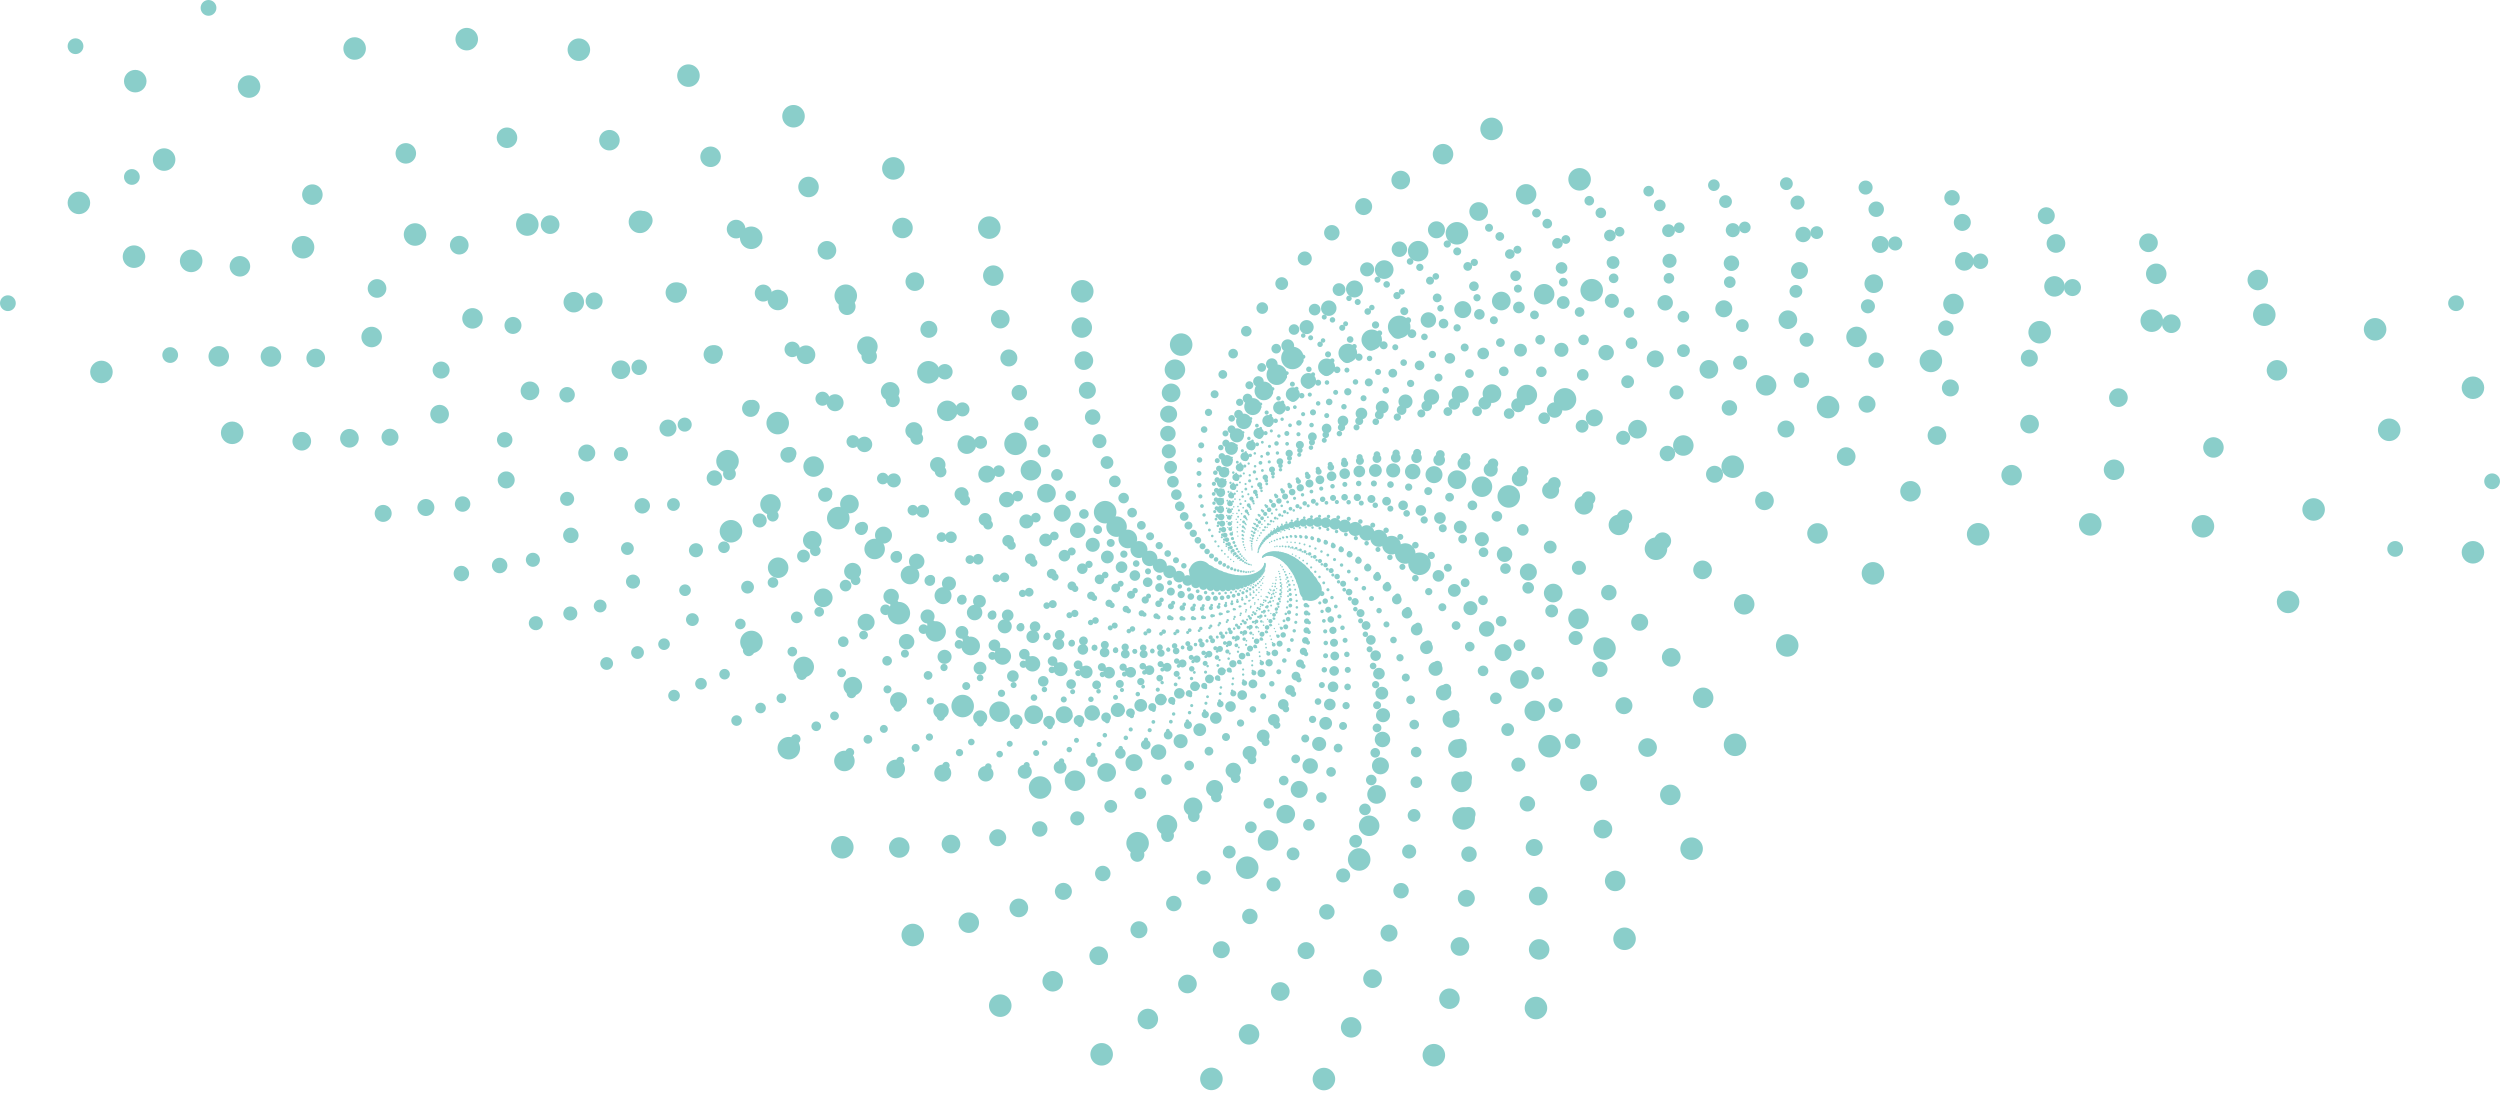 <?xml version="1.0" encoding="UTF-8"?>
<svg id="Layer_2" xmlns="http://www.w3.org/2000/svg" viewBox="0 0 1109 485">
  <defs>
    <style>
      .cls-1 {
        stroke-dasharray: 0 4.31;
        stroke-width: .86px;
      }

      .cls-1, .cls-2, .cls-3, .cls-4, .cls-5, .cls-6, .cls-7, .cls-8, .cls-9, .cls-10, .cls-11, .cls-12, .cls-13, .cls-14, .cls-15, .cls-16, .cls-17, .cls-18, .cls-19, .cls-20, .cls-21, .cls-22, .cls-23, .cls-24, .cls-25, .cls-26, .cls-27, .cls-28, .cls-29, .cls-30, .cls-31 {
        fill: none;
        stroke: #8aceca;
        stroke-linecap: round;
        stroke-linejoin: round;
      }

      .cls-2 {
        stroke-dasharray: 0 23.51;
        stroke-width: 4.7px;
      }

      .cls-3 {
        stroke-dasharray: 0 14.67;
        stroke-width: 2.93px;
      }

      .cls-4 {
        stroke-dasharray: 0 34.29;
        stroke-width: 6.86px;
      }

      .cls-5 {
        stroke-dasharray: 0 11.06;
        stroke-width: 2.21px;
      }

      .cls-6 {
        stroke-dasharray: 0 50;
        stroke-width: 10px;
      }

      .cls-7 {
        stroke-dasharray: 0 7.58;
        stroke-width: 1.52px;
      }

      .cls-8 {
        stroke-dasharray: 0 5.2;
        stroke-width: 1.04px;
      }

      .cls-9 {
        stroke-dasharray: 0 41.4;
        stroke-width: 8.28px;
      }

      .cls-32 {
        fill: #8aceca;
      }

      .cls-10 {
        stroke-dasharray: 0 10.06;
        stroke-width: 2.01px;
      }

      .cls-11 {
        stroke-dasharray: 0 31.2;
        stroke-width: 6.24px;
      }

      .cls-12 {
        stroke-dasharray: 0 21.4;
        stroke-width: 4.28px;
      }

      .cls-13 {
        stroke-dasharray: 0 3.57;
        stroke-width: .71px;
      }

      .cls-14 {
        stroke-dasharray: 0 28.39;
        stroke-width: 5.68px;
      }

      .cls-15 {
        stroke-dasharray: 0 5.71;
        stroke-width: 1.14px;
      }

      .cls-16 {
        stroke-dasharray: 0 16.12;
        stroke-width: 3.22px;
      }

      .cls-17 {
        stroke-dasharray: 0 2.95;
        stroke-width: .59px;
      }

      .cls-18 {
        stroke-dasharray: 0 25.84;
        stroke-width: 5.17px;
      }

      .cls-19 {
        stroke-dasharray: 0 9.16;
        stroke-width: 1.83px;
      }

      .cls-20 {
        stroke-dasharray: 0 4.73;
        stroke-width: .95px;
      }

      .cls-21 {
        stroke-dasharray: 0 13.35;
        stroke-width: 2.67px;
      }

      .cls-22 {
        stroke-dasharray: 0 37.68;
        stroke-width: 7.54px;
      }

      .cls-23 {
        stroke-dasharray: 0 3.92;
        stroke-width: .78px;
      }

      .cls-24 {
        stroke-dasharray: 0 19.47;
        stroke-width: 3.89px;
      }

      .cls-25 {
        stroke-dasharray: 0 8.33;
        stroke-width: 1.67px;
      }

      .cls-26 {
        stroke-dasharray: 0 6.9;
        stroke-width: 1.38px;
      }

      .cls-27 {
        stroke-dasharray: 0 3.24;
        stroke-width: .65px;
      }

      .cls-28 {
        stroke-dasharray: 0 45.5;
        stroke-width: 9.1px;
      }

      .cls-29 {
        stroke-dasharray: 0 6.28;
        stroke-width: 1.26px;
      }

      .cls-30 {
        stroke-dasharray: 0 12.15;
        stroke-width: 2.43px;
      }

      .cls-31 {
        stroke-dasharray: 0 17.72;
        stroke-width: 3.54px;
      }
    </style>
  </defs>
  <g id="low_good">
    <g>
      <g>
        <g>
          <path class="cls-17" d="M567.28,276.89c-5.2-6.89-7.8-10.34-8.04-13.52-.12-1.56.38-.85,1.36-7.37.8-5.34.57-6.47.26-7.3-.15-.4-1.75-4.49-6.18-4.88-3-.27-6.93,1.19-7.77,3.22-.28.69-.3,1.66.27,2.04.93.63,2.57-.87,4.49-.78,2.26.11,3.43,2.36,3.9,3.25,1.35,2.6.56,4.62.44,8.91-.05,1.92-.14,4.96.7,8.21.41,1.6,2.5,8.84,8.02,10.04.31.07,2.56.56,3.08-.13.37-.49-.28-1.36-.54-1.7Z"/>
          <path class="cls-17" d="M566.34,261.1c2.98-2.13,6.01-5.85,6.94-10.06,1.51-6.83-2.81-13.47-8.89-15.4-5.01-1.59-7.13,1.32-11.32-.62-5.94-2.75-5.39-10.31-10.19-10.25-.23,0-1.77.02-2.41.84-.48.61-.42,1.62,1.54,4.59,2.1,3.19,3.17,4.8,5.54,6.51,2.08,1.5,4.06,2.93,7.22,3.18,2.64.21,3.33-.63,5.71-.19,3.2.59,4.95,2.66,5.56,3.4.36.44,2.76,3.48,2.03,7.82-.33,1.97-1.3,3.83-3.25,7.55-1.19,2.28-2.14,3.74-1.68,4.08.57.42,2.87-1.23,3.19-1.46Z"/>
        </g>
        <g>
          <path class="cls-27" d="M565.81,280.16c-5.17-7.95-7.75-11.93-7.78-15.44-.01-1.72.48-.9,2.06-7.97,1.29-5.79,1.12-7.05.84-7.99-.13-.45-1.57-5.05-6.4-5.82-3.27-.52-7.69.78-8.76,2.93-.36.73-.45,1.79.14,2.26.98.76,2.88-.76,4.99-.51,2.47.3,3.58,2.85,4.02,3.87,1.29,2.96.26,5.11-.2,9.8-.21,2.11-.53,5.42.14,9.05.33,1.79,2.06,9.88,8.02,11.62.33.1,2.76.81,3.39.09.45-.51-.21-1.51-.46-1.9Z"/>
          <path class="cls-27" d="M565.99,262.78c3.43-2.11,7.03-5.96,8.38-10.5,2.18-7.37-2.05-14.98-8.57-17.56-5.37-2.13-7.92.9-12.37-1.54-6.3-3.47-5.12-11.71-10.38-12.01-.25-.01-1.94-.11-2.71.74-.57.63-.59,1.74,1.34,5.15,2.06,3.66,3.11,5.51,5.58,7.57,2.17,1.81,4.23,3.52,7.67,4.04,2.88.43,3.7-.43,6.28.23,3.47.89,5.22,3.29,5.83,4.15.36.51,2.76,4.02,1.63,8.73-.51,2.13-1.72,4.1-4.14,8.02-1.48,2.4-2.63,3.94-2.15,4.34.59.5,3.24-1.13,3.61-1.36Z"/>
        </g>
        <g>
          <path class="cls-13" d="M563.95,283.63c-5.06-9.12-7.59-13.67-7.34-17.52.12-1.89.6-.95,2.87-8.58,1.86-6.25,1.76-7.64,1.54-8.69-.11-.51-1.33-5.66-6.57-6.87-3.54-.82-8.49.26-9.83,2.54-.46.78-.63,1.93-.02,2.49,1.01.91,3.22-.61,5.5-.17,2.69.52,3.71,3.39,4.11,4.55,1.18,3.34-.11,5.62-.98,10.73-.39,2.29-1,5.9-.54,9.93.23,1.98,1.5,10.99,7.9,13.35.35.13,2.96,1.1,3.71.36.53-.52-.11-1.67-.36-2.12Z"/>
          <path class="cls-13" d="M565.48,264.59c3.92-2.05,8.17-5.99,9.99-10.87,2.96-7.91-1.1-16.58-8.04-19.91-5.73-2.75-8.75.38-13.44-2.64-6.64-4.28-4.72-13.23-10.46-13.97-.27-.03-2.12-.27-3.02.6-.67.65-.78,1.87,1.07,5.75,1.98,4.17,2.99,6.28,5.54,8.72,2.24,2.15,4.37,4.19,8.1,5.02,3.12.69,4.09-.19,6.86.74,3.73,1.25,5.47,4.01,6.08,4.99.35.58,2.72,4.62,1.11,9.7-.73,2.3-2.2,4.36-5.15,8.48-1.81,2.52-3.18,4.12-2.69,4.6.61.6,3.64-.99,4.06-1.21Z"/>
        </g>
        <g>
          <path class="cls-23" d="M561.65,287.29c-4.85-10.38-7.27-15.57-6.71-19.77.28-2.06.73-.99,3.8-9.19,2.51-6.7,2.52-8.24,2.35-9.41-.08-.56-1.03-6.31-6.68-8.04-3.82-1.17-9.33-.36-10.97,2.03-.56.82-.84,2.07-.21,2.73,1.04,1.08,3.57-.42,6.05.23,2.9.77,3.8,4.01,4.16,5.3,1.04,3.75-.55,6.15-1.89,11.69-.6,2.48-1.55,6.4-1.35,10.85.1,2.19.8,12.16,7.64,15.24.38.17,3.17,1.43,4.04.68.62-.53,0-1.84-.23-2.35Z"/>
          <path class="cls-23" d="M564.79,266.54c4.45-1.95,9.41-5.94,11.79-11.15,3.85-8.44.07-18.26-7.29-22.44-6.07-3.45-9.62-.25-14.53-3.93-6.95-5.2-4.16-14.87-10.39-16.11-.29-.06-2.3-.46-3.36.43-.79.66-1,1.99.73,6.38,1.85,4.72,2.79,7.11,5.4,9.99,2.29,2.53,4.47,4.92,8.49,6.12,3.37,1,4.5.11,7.47,1.33,4,1.65,5.69,4.81,6.28,5.94.34.67,2.63,5.28.48,10.72-.97,2.47-2.75,4.61-6.3,8.9-2.17,2.63-3.8,4.27-3.31,4.83.62.7,4.06-.8,4.55-1.01Z"/>
        </g>
        <g>
          <path class="cls-1" d="M558.84,291.13c-4.52-11.75-6.77-17.63-5.84-22.18.46-2.24.87-1.03,4.87-9.78,3.27-7.16,3.39-8.84,3.3-10.13-.05-.62-.64-6.99-6.7-9.32-4.1-1.58-10.19-1.11-12.18,1.39-.68.85-1.08,2.2-.44,2.97,1.06,1.26,3.95-.19,6.61.72,3.13,1.07,3.86,4.68,4.15,6.13.85,4.19-1.08,6.7-2.97,12.67-.85,2.68-2.19,6.89-2.31,11.79-.06,2.41-.05,13.39,7.21,17.3.4.22,3.36,1.81,4.37,1.06.72-.53.15-2.02-.08-2.6Z"/>
          <path class="cls-1" d="M563.87,268.63c5.03-1.79,10.77-5.79,13.77-11.31,4.87-8.96,1.47-20.01-6.27-25.16-6.39-4.25-10.53-1.02-15.62-5.42-7.22-6.24-3.42-16.62-10.16-18.46-.32-.09-2.49-.68-3.72.21-.91.66-1.24,2.1.31,7.05,1.67,5.31,2.52,8.01,5.15,11.36,2.32,2.94,4.52,5.74,8.84,7.36,3.61,1.35,4.92.46,8.08,2.03,4.25,2.12,5.87,5.71,6.43,6.99.33.76,2.47,5.99-.3,11.78-1.26,2.63-3.37,4.84-7.58,9.27-2.58,2.71-4.5,4.39-3.99,5.04.63.82,4.51-.57,5.06-.76Z"/>
        </g>
        <g>
          <path class="cls-20" d="M555.47,295.13c-4.05-13.23-6.07-19.84-4.7-24.77.68-2.42,1.04-1.06,6.09-10.35,4.13-7.59,4.4-9.43,4.39-10.86,0-.69-.17-7.71-6.63-10.73-4.37-2.05-11.09-2-13.46.59-.81.88-1.36,2.33-.71,3.23,1.06,1.46,4.34.09,7.19,1.29,3.34,1.41,3.87,5.43,4.08,7.04.61,4.66-1.7,7.27-4.23,13.66-1.14,2.87-2.92,7.39-3.44,12.75-.25,2.64-1.08,14.68,6.57,19.51.42.27,3.55,2.24,4.71,1.5.83-.53.32-2.2.12-2.85Z"/>
          <path class="cls-20" d="M562.71,270.84c5.65-1.58,12.26-5.52,15.97-11.35,6.02-9.45,3.15-21.82-4.95-28.06-6.68-5.15-11.46-1.92-16.71-7.14-7.44-7.39-2.47-18.48-9.72-21.01-.34-.12-2.68-.94-4.09-.05-1.05.66-1.52,2.21-.2,7.76,1.42,5.95,2.14,8.97,4.78,12.85,2.32,3.41,4.51,6.64,9.12,8.74,3.86,1.76,5.36.88,8.7,2.85,4.5,2.65,6,6.71,6.51,8.16.3.85,2.25,6.75-1.23,12.9-1.58,2.78-4.06,5.05-9.03,9.58-3.04,2.78-5.27,4.47-4.77,5.22.62.94,4.99-.28,5.61-.45Z"/>
        </g>
        <g>
          <path class="cls-8" d="M551.46,299.25c-3.42-14.81-5.14-22.22-3.25-27.51.93-2.6,1.22-1.09,7.47-10.88,5.11-8.01,5.54-10,5.65-11.57.05-.75.4-8.47-6.45-12.28-4.64-2.58-12-3.04-14.8-.39-.95.9-1.67,2.45-1.02,3.48,1.05,1.69,4.75.44,7.79,1.97,3.56,1.8,3.83,6.25,3.94,8.03.31,5.16-2.42,7.83-5.68,14.65-1.46,3.06-3.77,7.87-4.75,13.71-.48,2.87-2.31,16,5.71,21.89.44.33,3.72,2.73,5.05,2,.95-.52.51-2.39.34-3.12Z"/>
          <path class="cls-8" d="M561.26,273.18c6.32-1.3,13.86-5.11,18.37-11.21,7.33-9.9,5.12-23.68-3.27-31.14-6.93-6.15-12.42-2.98-17.77-9.1-7.59-8.67-1.29-20.45-9.05-23.78-.37-.16-2.86-1.23-4.48-.37-1.2.64-1.84,2.3-.81,8.49,1.1,6.64,1.66,10,4.25,14.45,2.28,3.91,4.44,7.62,9.33,10.28,4.1,2.23,5.81,1.38,9.32,3.79,4.73,3.25,6.06,7.82,6.51,9.44.26.96,1.95,7.57-2.34,14.04-1.94,2.93-4.84,5.23-10.63,9.81-3.55,2.81-6.12,4.49-5.63,5.36.61,1.08,5.49.08,6.18-.06Z"/>
        </g>
        <g>
          <path class="cls-15" d="M546.76,303.46c-2.62-16.5-3.93-24.75-1.45-30.41,1.22-2.78,1.42-1.1,9.02-11.35,6.22-8.39,6.84-10.54,7.08-12.25.11-.82,1.09-9.25-6.13-13.95-4.89-3.18-12.93-4.26-16.19-1.56-1.11.92-2.01,2.56-1.39,3.74,1.02,1.93,5.18.84,8.38,2.76,3.76,2.25,3.72,7.14,3.7,9.1-.05,5.68-3.25,8.4-7.35,15.63-1.84,3.24-4.74,8.34-6.26,14.66-.75,3.11-3.76,17.37,4.58,24.44.46.39,3.86,3.27,5.39,2.58,1.08-.49.75-2.58.62-3.39Z"/>
          <path class="cls-15" d="M559.5,275.64c7.03-.94,15.58-4.54,21-10.89,8.79-10.29,7.43-25.57-1.2-34.39-7.12-7.28-13.39-4.22-18.79-11.34-7.65-10.09.15-22.51-8.09-26.76-.39-.2-3.04-1.57-4.88-.75-1.37.61-2.19,2.38-1.54,9.24.7,7.36,1.06,11.09,3.56,16.17,2.2,4.46,4.28,8.7,9.44,11.99,4.32,2.75,6.26,1.95,9.93,4.87,4.94,3.92,6.05,9.03,6.41,10.85.21,1.07,1.56,8.45-3.64,15.21-2.35,3.06-5.7,5.36-12.4,9.94-4.1,2.81-7.05,4.45-6.58,5.45.59,1.23,6.02.51,6.78.41Z"/>
        </g>
        <g>
          <path class="cls-29" d="M541.28,307.72c-1.61-18.29-2.41-27.43.74-33.44,1.55-2.96,1.64-1.1,10.76-11.75,7.46-8.72,8.31-11.02,8.7-12.88.18-.89,1.91-10.06-5.65-15.76-5.11-3.86-13.84-5.66-17.63-2.95-1.29.92-2.4,2.65-1.81,3.99.97,2.19,5.61,1.32,8.98,3.66,3.95,2.75,3.53,8.11,3.36,10.26-.49,6.22-4.21,8.96-9.25,16.57-2.26,3.41-5.83,8.78-7.98,15.6-1.06,3.35-5.46,18.75,3.15,27.14.48.46,3.99,3.89,5.71,3.24,1.22-.46,1.02-2.77.94-3.67Z"/>
          <path class="cls-29" d="M557.38,278.19c7.77-.49,17.43-3.79,23.86-10.32,10.42-10.6,10.11-27.46,1.32-37.79-7.25-8.52-14.35-5.66-19.72-13.87-7.61-11.64,1.89-24.67-6.82-29.96-.41-.25-3.21-1.95-5.29-1.2-1.55.56-2.59,2.44-2.4,10.01.2,8.12.31,12.23,2.66,18,2.07,5.06,4.03,9.86,9.43,13.87,4.52,3.35,6.71,2.62,10.51,6.1,5.11,4.68,5.94,10.37,6.2,12.39.15,1.19,1.06,9.38-5.15,16.4-2.82,3.18-6.66,5.44-14.36,9.95-4.71,2.76-8.07,4.34-7.63,5.47.55,1.4,6.56,1.02,7.4.96Z"/>
        </g>
        <g>
          <path class="cls-26" d="M534.95,311.96c-.36-20.17-.54-30.26,3.37-36.6,1.92-3.12,1.88-1.08,12.69-12.06,8.85-8.98,9.95-11.45,10.52-13.45.27-.96,2.86-10.88-4.98-17.71-5.31-4.63-14.74-7.26-19.1-4.59-1.48.91-2.84,2.72-2.29,4.24.9,2.48,6.05,1.88,9.56,4.71,4.12,3.32,3.25,9.17,2.9,11.5-1.01,6.78-5.3,9.5-11.42,17.45-2.74,3.56-7.07,9.18-9.95,16.48-1.42,3.59-7.42,20.14,1.37,29.99.49.55,4.07,4.57,6.01,3.99,1.38-.41,1.33-2.96,1.31-3.95Z"/>
          <path class="cls-26" d="M554.86,280.83c8.56.06,19.4-2.81,26.94-9.49,12.24-10.82,13.18-29.33,4.34-41.32-7.29-9.9-15.3-7.3-20.56-16.72-7.45-13.35,3.96-26.9-5.18-33.36-.43-.31-3.37-2.39-5.71-1.72-1.74.5-3.02,2.48-3.4,10.79-.4,8.92-.6,13.44,1.54,19.93,1.88,5.7,3.66,11.12,9.28,15.92,4.7,4.02,7.16,3.39,11.06,7.49,5.25,5.52,5.71,11.82,5.84,14.05.08,1.32.44,10.37-6.91,17.58-3.33,3.27-7.72,5.45-16.5,9.81-5.38,2.67-9.18,4.14-8.78,5.41.49,1.57,7.11,1.62,8.04,1.62Z"/>
        </g>
        <g>
          <path class="cls-7" d="M527.68,316.13c1.15-22.14,1.73-33.21,6.5-39.87,2.35-3.28,2.14-1.04,14.84-12.24,10.39-9.17,11.79-11.79,12.56-13.94.37-1.04,3.97-11.71-4.1-19.8-5.47-5.48-15.6-9.09-20.58-6.49-1.7.89-3.32,2.77-2.84,4.47.79,2.79,6.49,2.52,10.12,5.89,4.26,3.96,2.86,10.3,2.29,12.83-1.63,7.35-6.54,10.01-13.85,18.25-3.28,3.7-8.45,9.52-12.17,17.31-1.83,3.83-9.68,21.51-.8,32.98.49.64,4.11,5.32,6.28,4.84,1.54-.34,1.68-3.14,1.74-4.23Z"/>
          <path class="cls-7" d="M551.9,283.53c9.38.72,21.48-1.6,30.26-8.34,14.25-10.93,16.7-31.14,7.93-44.97-7.24-11.41-16.21-9.18-21.26-19.91-7.15-15.2,6.4-29.18-3.12-36.97-.45-.37-3.52-2.88-6.13-2.32-1.95.41-3.51,2.49-4.55,11.57-1.12,9.74-1.69,14.68.16,21.97,1.62,6.4,3.16,12.47,8.95,18.17,4.85,4.77,7.58,4.26,11.54,9.06,5.33,6.45,5.36,13.39,5.33,15.85-.02,1.45-.31,11.4-8.92,18.75-3.9,3.33-8.88,5.38-18.84,9.48-6.1,2.51-10.38,3.84-10.04,5.25.42,1.76,7.67,2.32,8.69,2.4Z"/>
        </g>
        <g>
          <path class="cls-25" d="M519.39,320.14c2.96-24.18,4.44-36.27,10.18-43.21,2.82-3.41,2.43-.97,17.21-12.28,12.09-9.26,13.83-12.02,14.84-14.32.49-1.11,5.25-12.53-2.98-22.02-5.57-6.42-16.41-11.16-22.07-8.7-1.93.84-3.85,2.78-3.45,4.68.66,3.11,6.92,3.26,10.64,7.23,4.37,4.66,2.34,11.51,1.53,14.24-2.35,7.94-7.93,10.47-16.58,18.95-3.88,3.8-10,9.79-14.66,18.04-2.3,4.06-12.26,22.83-3.4,36.1.49.73,4.1,6.14,6.51,5.78,1.71-.26,2.08-3.31,2.23-4.51Z"/>
          <path class="cls-25" d="M548.44,286.26c10.23,1.51,23.67-.11,33.82-6.82,16.46-10.89,20.69-32.85,12.14-48.69-7.06-13.06-17.07-11.3-21.78-23.45-6.67-17.21,9.26-31.5-.59-40.77-.47-.44-3.63-3.42-6.54-3.02-2.16.3-4.03,2.46-5.88,12.34-1.98,10.6-2.98,15.97-1.51,24.09,1.28,7.14,2.5,13.91,8.42,20.6,4.95,5.6,7.99,5.26,11.96,10.82,5.35,7.48,4.85,15.09,4.63,17.79-.13,1.59-1.21,12.47-11.21,19.87-4.53,3.35-10.15,5.22-21.38,8.95-6.88,2.29-11.67,3.41-11.41,4.99.33,1.97,8.23,3.13,9.34,3.29Z"/>
        </g>
        <g>
          <path class="cls-19" d="M510,323.9c5.1-26.28,7.65-39.42,14.48-46.58,3.36-3.52,2.74-.88,19.8-12.15,13.96-9.22,16.08-12.11,17.37-14.56.62-1.18,6.72-13.33-1.58-24.37-5.62-7.47-17.13-13.49-23.52-11.22-2.18.77-4.44,2.75-4.14,4.87.48,3.46,7.34,4.11,11.11,8.75,4.43,5.45,1.69,12.79.59,15.73-3.19,8.52-9.5,10.87-19.63,19.5-4.55,3.87-11.71,9.97-17.46,18.65-2.83,4.28-15.19,24.09-6.5,39.31.48.84,4.02,7.05,6.7,6.84,1.9-.15,2.54-3.47,2.79-4.77Z"/>
          <path class="cls-19" d="M544.44,288.99c11.09,2.44,25.96,1.7,37.59-4.88,18.87-10.67,25.2-34.43,17.04-52.44-6.74-14.86-17.84-13.7-22.07-27.38-5.99-19.38,12.56-33.82,2.48-44.74-.48-.52-3.72-4.03-6.94-3.81-2.4.16-4.61,2.39-7.39,13.07-2.98,11.46-4.49,17.27-3.51,26.29.86,7.92,1.68,15.44,7.65,23.23,4.99,6.51,8.35,6.37,12.28,12.78,5.29,8.61,4.15,16.92,3.71,19.85-.26,1.73-2.28,13.58-13.82,20.92-5.23,3.32-11.53,4.94-24.13,8.18-7.72,1.98-13.06,2.84-12.89,4.6.21,2.18,8.78,4.06,9.99,4.33Z"/>
        </g>
        <g>
          <path class="cls-10" d="M499.42,327.31c7.6-28.42,11.41-42.63,19.44-49.96,3.95-3.6,3.07-.75,22.64-11.8,16.01-9.04,18.56-12.05,20.15-14.63.77-1.24,8.39-14.1.14-26.83-5.58-8.62-17.75-16.11-24.93-14.11-2.45.68-5.07,2.68-4.91,5.02.26,3.84,7.73,5.06,11.51,10.44,4.44,6.31.87,14.15-.56,17.29-4.15,9.1-11.24,11.19-23.02,19.87-5.28,3.89-13.6,10.03-20.57,19.11-3.43,4.47-18.49,25.24-10.14,42.6.46.96,3.87,8.04,6.82,8.01,2.09-.02,3.05-3.61,3.42-5.02Z"/>
          <path class="cls-10" d="M539.85,291.67c11.97,3.52,28.32,3.85,41.58-2.47,21.51-10.25,30.27-35.81,22.7-56.18-6.24-16.8-18.51-16.38-22.1-31.7-5.08-21.71,16.36-36.11,6.15-48.85-.48-.6-3.77-4.7-7.31-4.71-2.64,0-5.24,2.26-9.1,13.77-4.14,12.34-6.24,18.59-5.86,28.56.34,8.75.66,17.06,6.6,26.05,4.98,7.52,8.67,7.63,12.49,14.95,5.14,9.84,3.26,18.86,2.54,22.05-.42,1.88-3.54,14.71-16.75,21.87-5.98,3.24-13.01,4.53-27.08,7.11-8.61,1.58-14.53,2.12-14.48,4.05.06,2.4,9.31,5.13,10.62,5.51Z"/>
        </g>
        <g>
          <path class="cls-5" d="M487.55,330.23c10.51-30.57,15.77-45.86,25.14-53.27,4.61-3.65,3.42-.59,25.72-11.2,18.25-8.68,21.27-11.78,23.21-14.49.94-1.3,10.27-14.82,2.21-29.4-5.46-9.87-18.22-19.02-26.24-17.38-2.73.56-5.77,2.54-5.77,5.13,0,4.22,8.08,6.14,11.82,12.33,4.39,7.26-.13,15.58-1.94,18.91-5.24,9.65-13.18,11.41-26.75,20.02-6.09,3.86-15.68,9.95-24.01,19.37-4.1,4.64-22.21,26.26-14.38,45.92.43,1.09,3.63,9.11,6.86,9.3,2.29.14,3.62-3.72,4.14-5.24Z"/>
          <path class="cls-5" d="M534.61,294.26c12.86,4.78,30.75,6.39,45.77.48,24.36-9.59,35.93-36.93,29.19-59.85-5.56-18.9-19.04-19.38-21.79-36.45-3.91-24.19,20.71-38.33,10.48-53.08-.48-.7-3.77-5.44-7.66-5.72-2.89-.21-5.91,2.08-11.03,14.39-5.49,13.21-8.27,19.9-8.61,30.85-.3,9.62-.59,18.75,5.24,29.06,4.88,8.63,8.92,9.03,12.54,17.34,4.87,11.19,2.12,20.93,1.1,24.37-.61,2.03-5.01,15.86-20.04,22.69-6.81,3.1-14.61,3.97-30.23,5.72-9.56,1.07-16.09,1.21-16.19,3.33-.12,2.64,9.82,6.33,11.22,6.85Z"/>
        </g>
        <g>
          <path class="cls-30" d="M474.33,332.52c13.87-32.71,20.8-49.06,31.64-56.47,5.33-3.65,3.79-.38,29.06-10.3,20.67-8.12,24.21-11.29,26.56-14.11,1.13-1.36,12.4-15.45,4.67-32.06-5.23-11.24-18.51-22.24-27.44-21.06-3.04.4-6.52,2.35-6.72,5.18-.33,4.63,8.39,7.35,12.01,14.42,4.25,8.29-1.34,17.07-3.58,20.58-6.49,10.18-15.33,11.49-30.86,19.9-6.97,3.77-17.95,9.71-27.81,19.4-4.85,4.77-26.36,27.08-19.28,49.23.39,1.23,3.28,10.26,6.81,10.72,2.5.33,4.25-3.8,4.94-5.42Z"/>
          <path class="cls-30" d="M528.66,296.7c13.73,6.22,33.22,9.37,50.14,4.04,27.44-8.65,42.21-37.73,36.59-63.37-4.64-21.14-19.38-22.7-21.1-41.62-2.43-26.81,25.64-40.43,15.56-57.39-.48-.8-3.72-6.26-7.95-6.86-3.15-.45-6.64,1.83-13.19,14.93-7.03,14.06-10.59,21.18-11.81,33.16-1.07,10.52-2.08,20.51,3.52,32.26,4.69,9.83,9.08,10.58,12.42,19.97,4.49,12.64.72,23.11-.67,26.79-.82,2.17-6.71,17-23.7,23.34-7.7,2.87-16.32,3.23-33.57,3.95-10.56.44-17.73.09-18,2.41-.33,2.89,10.28,7.7,11.77,8.37Z"/>
        </g>
        <g>
          <path class="cls-21" d="M459.65,334.02c17.71-34.79,26.57-52.19,39.02-59.48,6.12-3.59,4.19-.13,32.64-9.07,23.28-7.31,27.41-10.52,30.2-13.43,1.34-1.4,14.77-15.99,7.58-34.79-4.87-12.73-18.59-25.8-28.46-25.19-3.36.21-7.32,2.07-7.76,5.16-.72,5.05,8.63,8.71,12.06,16.73,4.02,9.42-2.78,18.61-5.5,22.29-7.89,10.66-17.68,11.43-35.36,19.45-7.93,3.6-20.42,9.26-31.97,19.13-5.69,4.86-30.97,27.66-24.91,52.49.34,1.38,2.81,11.5,6.64,12.28,2.72.55,4.95-3.84,5.83-5.57Z"/>
          <path class="cls-21" d="M521.96,298.92c14.57,7.87,35.7,12.81,54.66,8.27,30.75-7.38,49.17-38.13,44.96-66.66-3.47-23.54-19.51-26.37-19.94-47.25-.61-29.58,31.2-42.36,21.46-61.72-.46-.91-3.6-7.14-8.19-8.13-3.42-.73-7.42,1.49-15.61,15.36-8.78,14.87-13.23,22.41-15.48,35.45-1.98,11.45-3.85,22.32,1.38,35.64,4.38,11.14,9.15,12.29,12.08,22.84,3.95,14.2-.98,25.39-2.78,29.32-1.07,2.32-8.66,18.12-27.77,23.77-8.66,2.56-18.14,2.29-37.11,1.76-11.61-.33-19.45-1.26-19.92,1.26-.59,3.14,10.68,9.22,12.26,10.08Z"/>
        </g>
        <g>
          <path class="cls-3" d="M443.44,334.54c22.08-36.78,33.12-55.17,47.33-62.21,6.99-3.46,4.6.18,36.48-7.44,26.08-6.23,30.85-9.43,34.13-12.41,1.58-1.43,17.42-16.4,10.98-37.56-4.36-14.32-18.4-29.71-29.27-29.79-3.7-.03-8.19,1.71-8.91,5.06-1.18,5.48,8.8,10.2,11.94,19.26,3.69,10.63-4.47,20.19-7.74,24.01-9.47,11.08-20.26,11.17-40.25,18.61-8.97,3.34-23.09,8.59-36.51,18.52-6.6,4.89-36.07,27.95-31.33,55.63.26,1.53,2.2,12.82,6.34,13.97,2.94.82,5.72-3.84,6.81-5.65Z"/>
          <path class="cls-3" d="M514.44,300.83c15.37,9.75,38.15,16.78,59.28,13.25,34.27-5.73,56.82-38.03,54.4-69.63-2-26.07-19.36-30.4-18.23-53.32,1.6-32.47,37.45-44.04,28.25-66.01-.43-1.04-3.4-8.11-8.36-9.54-3.7-1.07-8.25,1.07-18.29,15.64-10.77,15.63-16.22,23.55-19.69,37.67-3.05,12.4-5.94,24.18-1.22,39.17,3.95,12.55,9.08,14.18,11.49,25.97,3.24,15.86-3.02,27.75-5.3,31.93-1.35,2.46-10.88,19.2-32.27,23.93-9.69,2.14-20.06,1.12-40.81-.91-12.7-1.25-21.22-2.87-21.93-.14-.88,3.4,11,10.93,12.67,11.99Z"/>
        </g>
        <g>
          <path class="cls-16" d="M425.64,333.86c27.03-38.63,40.54-57.94,56.65-64.57,7.92-3.26,5.03.55,40.56-5.36,29.06-4.83,34.55-7.97,38.37-10.99,1.84-1.45,20.36-16.64,14.91-40.33-3.69-16.04-17.9-33.98-29.8-34.9-4.06-.32-9.11,1.25-10.15,4.87-1.71,5.92,8.86,11.86,11.61,22.03,3.23,11.94-6.45,21.79-10.32,25.73-11.23,11.42-23.07,10.69-45.55,17.31-10.08,2.97-25.97,7.65-41.44,17.5-7.61,4.85-41.68,27.88-38.61,58.59.17,1.7,1.43,14.22,5.88,15.8,3.16,1.12,6.57-3.77,7.9-5.68Z"/>
          <path class="cls-16" d="M506.06,302.36c16.1,11.86,40.54,21.32,63.97,19.07,38.01-3.65,65.2-37.33,64.97-72.16-.19-28.73-18.89-34.81-15.9-59.85,4.24-35.47,44.43-45.41,36.03-70.19-.4-1.17-3.1-9.15-8.43-11.1-3.97-1.45-9.13.54-21.25,15.74-13,16.31-19.59,24.57-24.47,39.79-4.29,13.36-8.36,26.05-4.34,42.85,3.37,14.06,8.87,16.24,10.61,29.35,2.34,17.64-5.43,30.19-8.26,34.59-1.66,2.6-13.4,20.21-37.21,23.76-10.79,1.61-22.08-.31-44.67-4.13-13.83-2.34-23.04-4.78-24.03-1.84-1.23,3.65,11.22,12.82,12.97,14.12Z"/>
        </g>
        <g>
          <path class="cls-31" d="M406.18,331.76c32.59-40.27,48.88-60.41,67.05-66.44,8.94-2.97,5.47.99,44.87-2.77,32.23-3.07,38.48-6.09,42.9-9.1,2.12-1.45,23.59-16.68,19.44-43.07-2.81-17.86-17.01-38.62-29.99-40.55-4.42-.66-10.08.67-11.5,4.56-2.33,6.36,8.81,13.68,11.04,25.04,2.63,13.33-8.74,23.39-13.29,27.41-13.18,11.66-26.11,9.95-51.26,15.48-11.28,2.48-29.06,6.39-46.77,16.01-8.72,4.73-47.83,27.36-46.81,61.26.06,1.88.47,15.7,5.23,17.77,3.38,1.47,7.49-3.62,9.1-5.62Z"/>
          <path class="cls-31" d="M496.74,303.39c16.74,14.24,42.81,26.48,68.66,25.81,41.94-1.09,74.34-35.93,76.75-74.12,1.99-31.51-18.04-39.61-12.84-66.83,7.37-38.56,52.19-46.37,44.88-74.19-.35-1.31-2.7-10.26-8.39-12.81-4.24-1.9-10.05-.11-24.5,15.63-15.5,16.88-23.36,25.44-29.88,41.74-5.73,14.32-11.16,27.91-8.04,46.64,2.62,15.67,8.48,18.48,9.38,32.99,1.21,19.51-8.27,32.68-11.7,37.29-2.02,2.72-16.24,21.13-42.61,23.19-11.95.93-24.18-2.03-48.65-7.95-14.98-3.63-24.89-7-26.2-3.86-1.63,3.91,11.31,14.92,13.14,16.47Z"/>
        </g>
        <g>
          <path class="cls-24" d="M385,327.96c38.81-41.65,58.22-62.47,78.6-67.7,10.02-2.57,5.92,1.5,49.4.41,35.57-.89,42.65-3.72,47.73-6.69,2.44-1.42,27.14-16.48,24.61-45.72-1.71-19.8-15.69-43.64-29.77-46.75-4.8-1.06-11.1-.04-12.96,4.12-3.04,6.79,8.6,15.67,10.19,28.3,1.86,14.82-11.38,24.97-16.67,29.03-15.35,11.77-29.38,8.91-57.38,13.05-12.56,1.86-32.34,4.78-52.5,13.97-9.92,4.52-54.53,26.33-56.01,63.57-.08,2.06-.69,17.25,4.37,19.88,3.59,1.87,8.48-3.4,10.4-5.46Z"/>
          <path class="cls-24" d="M486.46,303.8c17.26,16.89,44.89,32.31,73.29,33.56,46.06,2.02,84.25-33.68,89.82-75.37,4.6-34.39-16.74-44.81-8.96-74.24,11.03-41.71,60.77-46.83,54.89-77.89-.28-1.47-2.17-11.46-8.22-14.69-4.51-2.4-11-.89-28.05,15.25-18.29,17.32-27.56,26.09-35.95,43.47-7.38,15.26-14.38,29.74-12.39,50.51,1.67,17.38,7.88,20.91,7.75,36.88-.17,21.49-11.57,35.19-15.69,39.98-2.43,2.82-19.42,21.92-48.49,22.15-13.17.11-26.35-4.08-52.72-12.45-16.15-5.12-26.75-9.58-28.42-6.24-2.08,4.16,11.26,17.22,13.14,19.06Z"/>
        </g>
        <g>
          <path class="cls-12" d="M362.08,322.17c45.74-42.68,68.61-64.02,91.35-68.19,11.19-2.05,6.38,2.1,54.12,4.23,39.06,1.75,47.04-.81,52.83-3.68,2.78-1.38,31.01-15.98,30.48-48.23-.36-21.83-13.85-49.04-29.05-53.53-5.18-1.53-12.17-.89-14.52,3.52-3.85,7.21,8.23,17.84,9,31.8.9,16.39-14.39,26.5-20.5,30.55-17.73,11.73-32.89,7.51-63.9,9.9-13.91,1.07-35.82,2.76-58.63,11.29-11.22,4.2-61.8,24.68-66.28,65.39-.25,2.25-2.07,18.85,3.27,22.13,3.79,2.32,9.56-3.08,11.82-5.19Z"/>
          <path class="cls-12" d="M475.15,303.47c17.63,19.84,46.74,38.86,77.77,42.41,50.34,5.75,94.94-30.47,104.24-75.74,7.68-37.34-14.92-50.4-4.13-82.07,15.29-44.88,70.2-46.68,66.14-81.17-.19-1.63-1.5-12.73-7.89-16.73-4.75-2.98-11.99-1.82-31.92,14.57-21.38,17.58-32.21,26.49-42.75,44.9-9.25,16.16-18.04,31.5-17.45,54.42.49,19.17,7.04,23.52,5.67,41.02-1.83,23.54-15.38,37.69-20.26,42.63-2.88,2.91-22.97,22.54-54.85,20.57-14.45-.89-28.58-6.49-56.84-17.69-17.31-6.85-28.59-12.56-30.68-9.02-2.6,4.4,11.02,19.74,12.94,21.9Z"/>
        </g>
        <g>
          <path class="cls-2" d="M337.39,314.07c53.41-43.28,80.12-64.92,105.37-67.74,12.42-1.39,6.83,2.79,59.01,8.79,42.68,4.91,51.63,2.71,58.2.02,3.16-1.29,35.22-15.14,37.11-50.54,1.28-23.96-11.43-54.82-27.75-60.91-5.56-2.07-13.27-1.91-16.19,2.74-4.77,7.61,7.66,20.19,7.43,35.55-.27,18.03-17.8,27.95-24.81,31.92-20.33,11.5-36.63,5.71-70.81,5.96-15.33.11-39.48.28-65.13,7.88-12.62,3.74-69.64,22.32-77.67,66.61-.44,2.45-3.72,20.51,1.89,24.51,3.98,2.84,10.72-2.64,13.36-4.78Z"/>
          <path class="cls-2" d="M462.78,302.23c17.8,23.1,48.26,46.19,82.01,52.45,54.74,10.16,106.41-26.12,120.08-75.03,11.28-40.35-12.49-56.39,1.77-90.29,20.2-48.02,80.54-45.79,78.72-83.91-.09-1.8-.67-14.07-7.36-18.94-4.98-3.63-13.01-2.91-36.11,13.53-24.78,17.64-37.34,26.57-50.3,45.94-11.38,17.01-22.19,33.15-23.3,58.32-.93,21.06,5.91,26.33,3.07,45.41-3.81,25.66-19.75,40.14-25.48,45.17-3.38,2.97-26.91,22.95-61.71,18.34-15.77-2.09-30.83-9.31-60.96-23.74-18.45-8.84-30.38-15.96-32.94-12.23-3.19,4.63,10.57,22.49,12.51,25Z"/>
        </g>
        <g>
          <path class="cls-18" d="M310.96,303.3c61.87-43.35,92.8-65.03,120.7-66.19,13.72-.57,7.27,3.58,64.01,14.16,46.41,8.65,56.39,6.93,63.8,4.48,3.56-1.18,39.77-13.9,44.56-52.56,3.24-26.17-8.33-60.98-25.75-68.89-5.94-2.7-14.4-3.11-17.96,1.77-5.82,7.98,6.85,22.72,5.42,39.54-1.68,19.75-21.66,29.27-29.65,33.08-23.17,11.05-40.59,3.46-78.08,1.1-16.81-1.06-43.3-2.72-72,3.64-14.13,3.13-78.05,19.13-90.25,67.06-.68,2.65-5.65,22.2.19,27.01,4.15,3.42,11.95-2.07,15.01-4.22Z"/>
          <path class="cls-18" d="M449.31,299.93c17.74,26.69,49.36,54.33,85.88,63.78,59.23,15.33,118.65-20.48,137.38-73.05,15.45-43.36-9.37-62.78,8.86-98.84,25.83-51.09,91.8-44.02,92.73-85.95.04-1.98.34-15.47-6.62-21.33-5.18-4.36-14.04-4.19-40.62,12.06-28.52,17.43-42.97,26.27-58.66,46.5-13.78,17.77-26.87,34.64-30.01,62.14-2.63,23.01,4.46,29.31-.11,50.01-6.15,27.84-24.73,42.49-31.4,47.57-3.93,3-31.26,23.09-69.05,15.38-17.12-3.5-33.08-12.56-65-30.7-19.54-11.11-32.08-19.82-35.17-15.94-3.85,4.83,9.86,25.46,11.8,28.37Z"/>
        </g>
        <g>
          <path class="cls-14" d="M282.8,289.46c71.15-42.78,106.72-64.17,137.39-63.3,15.08.43,7.7,4.48,69.09,20.43,50.22,13.04,61.28,11.92,69.59,9.81,3.99-1.02,44.66-12.19,52.87-54.2,5.56-28.44-4.45-67.48-22.94-77.5-6.3-3.41-15.55-4.52-19.82.56-6.99,8.3,5.76,25.43,2.91,43.76-3.35,21.52-25.99,30.43-35.04,34-26.25,10.34-44.77.68-85.68-4.78-18.35-2.45-47.26-6.3-79.21-1.52-15.72,2.35-87.03,14.99-104.07,66.6-.94,2.86-7.89,23.9-1.86,29.62,4.28,4.06,13.26-1.36,16.78-3.47Z"/>
          <path class="cls-14" d="M434.73,296.38c17.41,30.62,49.94,63.34,89.25,76.5,63.76,21.35,131.64-13.35,156.2-69.55,20.27-46.35-5.46-69.54,17.29-107.67,32.23-54.03,104-41.22,108.24-87.12.2-2.17,1.56-16.93-5.62-23.89-5.35-5.18-15.07-5.67-45.46,10.11-32.6,16.93-49.12,25.5-67.87,46.48-16.47,18.42-32.11,35.92-37.66,65.82-4.65,25.03,2.64,32.48-3.95,54.81-8.87,30.05-30.37,44.68-38.06,49.74-4.54,2.98-36.04,22.92-76.87,11.57-18.5-5.14-35.3-16.31-68.9-38.64-20.57-13.67-33.65-24.19-37.34-20.17-4.59,5,8.86,28.66,10.76,32Z"/>
        </g>
        <g>
          <path class="cls-11" d="M252.99,272.14c81.27-41.44,121.91-62.17,155.46-58.86,16.5,1.63,8.1,5.5,74.17,27.69,54.05,18.15,66.27,17.77,75.54,16.08,4.46-.81,49.9-9.94,62.12-55.36,8.27-30.75.29-74.32-19.21-86.71-6.65-4.23-16.69-6.14-21.77-.91-8.3,8.56,4.37,28.32-.17,48.2-5.33,23.33-30.82,31.37-41.01,34.58-29.56,9.32-49.13-2.69-93.55-11.8-19.93-4.09-51.33-10.53-86.72-7.74-17.42,1.37-96.55,9.76-119.19,65.03-1.25,3.06-10.49,25.59-4.31,32.33,4.38,4.78,14.64-.47,18.66-2.52Z"/>
          <path class="cls-11" d="M419.01,291.37c16.73,34.9,49.89,73.26,91.97,90.7,68.26,28.29,145.33-4.55,176.57-64.26,25.77-49.26-.66-76.65,27.2-116.71,39.47-56.76,117.17-37.22,125.34-87.2.39-2.36,3.01-18.44-4.33-26.62-5.47-6.09-16.08-7.37-50.6,7.6-37.03,16.06-55.8,24.19-77.97,45.75-19.47,18.93-37.95,36.91-46.33,69.27-7.01,27.08.41,35.8-8.54,59.79-12.03,32.26-36.72,46.65-45.54,51.61-5.2,2.92-41.26,22.36-85.16,6.79-19.89-7.06-37.45-20.58-72.57-47.64-21.5-16.56-35.03-29.09-39.38-24.97-5.42,5.13,7.52,32.1,9.34,35.91Z"/>
        </g>
        <g>
          <path class="cls-4" d="M221.65,250.86c92.27-39.2,138.4-58.8,174.93-52.61,17.97,3.05,8.45,6.66,79.18,36.04,57.86,24.04,71.28,24.56,81.57,23.42,4.95-.54,55.46-7.07,72.34-55.93,11.42-33.08,6.02-81.44-14.41-96.53-6.96-5.14-17.83-8.01-23.8-2.66-9.75,8.75,2.62,31.38-3.88,52.82-7.63,25.17-36.19,32.02-47.61,34.76-33.12,7.95-53.65-6.71-101.65-20.11-21.53-6.01-55.46-15.48-94.47-15.13-19.2.17-106.59,3.3-135.64,62.15-1.61,3.26-13.46,27.25-7.21,35.11,4.44,5.58,16.08.61,20.65-1.33Z"/>
          <path class="cls-4" d="M402.17,284.66c15.67,39.54,49.08,84.14,93.87,106.48,72.66,36.24,159.66,6.15,198.48-56.91,32.02-52.02,5.16-84.07,38.77-125.85,47.62-59.2,131.3-31.81,144.08-85.98.6-2.56,4.72-19.99-2.71-29.51-5.53-7.09-17.06-9.31-56.06,4.45-41.83,14.76-63.02,22.24-88.97,44.18-22.79,19.26-44.43,37.55-56.1,72.38-9.76,29.15-2.3,39.28-13.94,64.88-15.66,34.44-43.82,48.32-53.88,53.08-5.93,2.81-46.94,21.35-93.87.91-21.26-9.26-39.48-25.44-75.9-57.79-22.3-19.81-36.17-34.58-41.26-30.39-6.33,5.21,5.78,35.77,7.49,40.08Z"/>
        </g>
        <g>
          <path class="cls-22" d="M188.92,225.13c104.15-35.9,156.23-53.85,195.8-44.26,19.46,4.72,8.76,7.94,84.04,45.58,61.58,30.79,76.26,32.38,87.62,31.93,5.46-.22,61.34-3.5,83.58-55.76,15.06-35.38,12.84-88.82-8.4-106.92-7.24-6.17-18.93-10.15-25.88-4.74-11.36,8.84.46,34.6-8.3,57.61-10.29,27.01-42.13,32.33-54.86,34.46-36.92,6.17-58.29-11.47-109.89-29.84-23.14-8.24-59.61-21.22-102.4-23.83-21.06-1.29-117.1-4.55-153.46,57.73-2.01,3.45-16.84,28.84-10.59,37.94,4.44,6.46,17.58,1.9,22.74.12Z"/>
          <path class="cls-22" d="M384.21,276.03c14.15,44.55,47.35,96,94.74,123.92,76.87,45.3,174.55,18.98,221.94-47.18,39.09-54.57,12.1-91.77,52.15-134.99,56.74-61.24,146.37-24.81,164.54-83.21.86-2.76,6.7-21.55-.7-32.56-5.51-8.2-17.99-11.52-61.79.58-46.98,12.98-70.79,19.55-100.92,41.61-26.46,19.37-51.59,37.76-67.05,75.05-12.94,31.2-5.53,42.88-20.26,70.06-19.81,36.56-51.75,49.61-63.13,54.06-6.71,2.62-53.1,19.81-102.97-6.2-22.6-11.78-41.33-30.91-78.78-69.16-22.93-23.42-37-40.68-42.9-36.48-7.34,5.22,3.59,39.65,5.13,44.51Z"/>
        </g>
        <g>
          <path class="cls-9" d="M155.01,194.42c116.93-31.37,175.39-47.06,218.03-33.51,20.97,6.66,8.99,9.38,88.63,56.4,65.15,38.47,81.11,41.34,93.61,41.72,6.01.18,67.51.87,95.9-54.72,19.22-37.63,20.88-96.38-1.01-117.85-7.46-7.32-19.98-12.58-28.01-7.18-13.13,8.82-2.14,37.96-13.52,62.51-13.35,28.82-48.66,32.21-62.78,33.57-40.95,3.94-63.02-17.05-118.18-41.13-24.74-10.8-63.72-27.83-110.42-33.98-22.99-3.03-128.02-13.97-172.65,51.52-2.47,3.63-20.67,30.33-14.52,40.77,4.37,7.42,19.13,3.43,24.91,1.88Z"/>
          <path class="cls-9" d="M365.2,265.18c12.09,49.92,44.55,108.86,94.36,143.11,80.79,55.55,189.89,34.19,246.92-34.7,47.04-56.83,20.3-99.67,67.51-143.98,66.9-62.78,162.36-15.98,186.75-78.61,1.15-2.96,9-23.11,1.73-35.75-5.42-9.41-18.84-14.01-67.78-4.1-52.5,10.62-79.1,16.01-113.82,37.87-30.49,19.21-59.45,37.44-79.25,77.13-16.57,33.21-9.35,46.58-27.58,75.25-24.52,38.56-60.53,50.42-73.35,54.42-7.56,2.36-59.73,17.64-112.41-14.69-23.87-14.65-42.93-37.05-81.06-81.86-23.34-27.43-37.44-47.43-44.23-43.28-8.45,5.16.9,43.74,2.22,49.18Z"/>
        </g>
        <g>
          <path class="cls-28" d="M120.19,158.15c130.58-25.43,195.87-38.14,241.58-20.02,22.48,8.91,9.14,10.97,92.83,68.63,68.47,47.17,85.75,51.54,99.42,52.91,6.57.66,73.94,6.13,109.32-52.64,23.96-39.78,30.28-104.06,7.93-129.27-7.62-8.59-20.93-15.32-30.15-10.02-15.07,8.66-5.26,41.45-19.61,67.49-16.84,30.56-55.81,31.58-71.39,31.99-45.19,1.18-67.78-23.52-126.4-54.15-26.29-13.74-67.71-35.39-118.44-45.71-24.97-5.08-139.26-25.12-193.22,43.25-2.99,3.79-24.99,31.66-19.04,43.59,4.22,8.47,20.71,5.23,27.17,3.97Z"/>
          <path class="cls-28" d="M345.18,251.84c9.43,55.65,40.49,122.75,92.47,164.11,84.31,67.09,205.54,52.04,273.33-19.11,55.92-58.69,29.89-107.71,85.04-152.66,78.15-63.7,179.21-5.07,210.74-71.86,1.49-3.16,11.64-24.64,4.63-39.06-5.22-10.73-19.58-16.8-73.99-9.69-58.37,7.62-87.94,11.48-127.68,32.79-34.9,18.72-68.04,36.49-92.79,78.48-20.72,35.14-13.82,50.35-36,80.37-29.83,40.39-70.22,50.63-84.58,54.04-8.47,2.01-66.83,14.76-122.1-24.72-25.04-17.89-44.22-43.91-82.58-95.95-23.49-31.86-37.41-54.86-45.17-50.83-9.65,5.01-2.37,48.02-1.34,54.08Z"/>
        </g>
        <g>
          <path class="cls-6" d="M84.8,115.73c145.1-17.87,217.65-26.8,266.36-3.43,23.96,11.49,9.18,12.73,96.51,82.35,71.44,56.95,90.05,63.07,104.93,65.62,7.15,1.22,80.58,12.38,123.88-49.32,29.31-41.77,41.17-111.75,18.6-141.1-7.69-10.01-21.77-18.4-32.29-13.3-17.18,8.34-8.94,45.04-26.67,72.48-20.81,32.21-63.6,30.34-80.71,29.59-49.63-2.17-72.5-30.98-134.41-69.05-27.77-17.08-71.52-43.99-126.34-59.19-26.98-7.48-150.74-38.22-215.12,32.6-3.57,3.92-29.82,32.79-24.21,46.32,3.98,9.61,22.3,7.32,29.48,6.43Z"/>
          <path class="cls-6" d="M324.26,235.67c6.07,61.73,34.98,137.67,88.79,186.99,87.28,80.01,221.33,72.8,301.1,0,65.8-60.05,41.02-115.78,104.93-160.83,90.55-63.84,196.84,8.18,236.53-62.62,1.88-3.35,14.65-26.12,8.07-42.46-4.9-12.16-20.18-19.91-80.36-16.3-64.57,3.88-97.28,5.85-142.48,26.16-39.69,17.84-77.38,34.78-107.74,78.92-25.4,36.93-19.01,54.14-45.62,85.35-35.8,41.99-80.85,50.12-96.86,52.75-9.44,1.55-74.39,11.06-131.95-36.46-26.08-21.53-45.11-51.52-83.17-111.51-23.3-36.73-36.81-63.01-45.62-59.19-10.97,4.76-6.28,52.46-5.61,59.19Z"/>
        </g>
      </g>
      <circle class="cls-32" cx="35" cy="90" r="5"/>
      <circle class="cls-32" cx="45" cy="165" r="5"/>
      <circle class="cls-32" cx="103" cy="192" r="5"/>
      <circle class="cls-32" cx="60" cy="36" r="5"/>
      <circle class="cls-32" cx="1015" cy="267" r="5"/>
      <circle class="cls-32" cx="1097" cy="245" r="5"/>
      <circle class="cls-32" cx="1097" cy="172" r="5"/>
      <circle class="cls-32" cx="1062.5" cy="243.5" r="3.5"/>
      <circle class="cls-32" cx="1105.5" cy="213.5" r="3.5"/>
      <circle class="cls-32" cx="1089.5" cy="134.5" r="3.5"/>
      <circle class="cls-32" cx="3.5" cy="134.5" r="3.5"/>
      <circle class="cls-32" cx="75.5" cy="157.5" r="3.5"/>
      <circle class="cls-32" cx="58.5" cy="78.5" r="3.5"/>
      <circle class="cls-32" cx="92.5" cy="3.5" r="3.5"/>
      <circle class="cls-32" cx="33.5" cy="20.5" r="3.5"/>
    </g>
  </g>
</svg>
